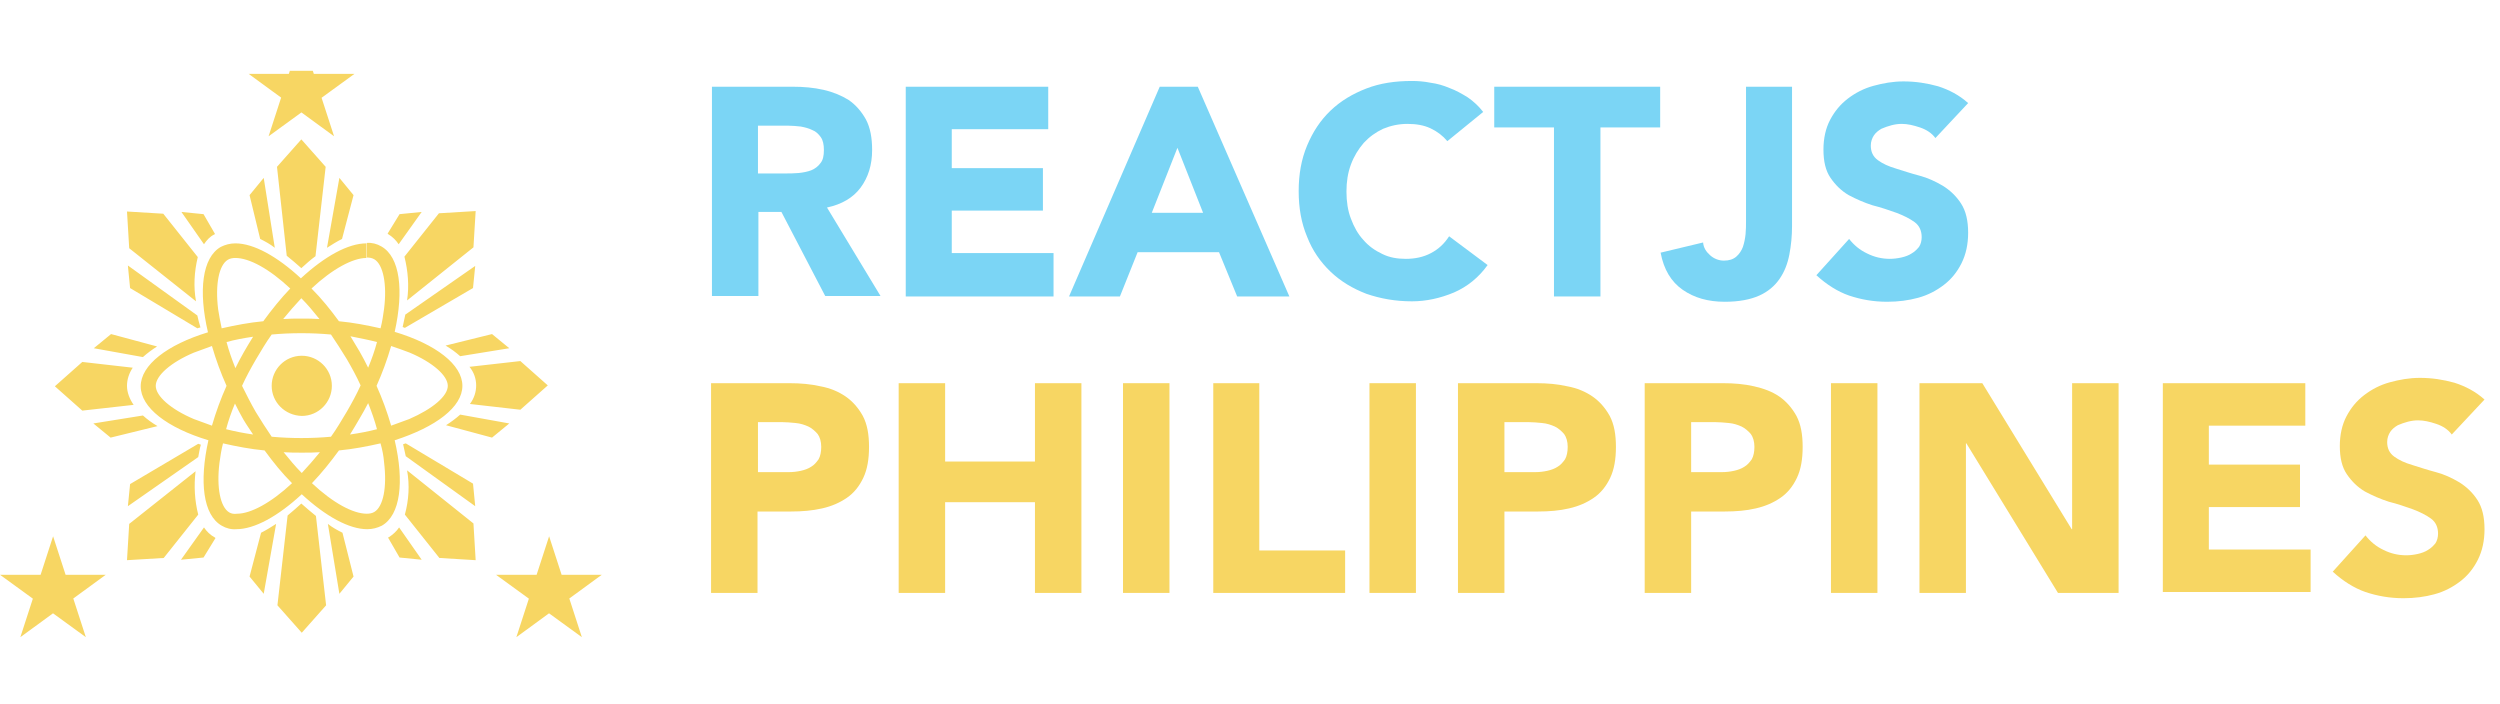 <?xml version="1.0" encoding="utf-8"?>
<!-- Generator: Adobe Illustrator 24.0.0, SVG Export Plug-In . SVG Version: 6.00 Build 0)  -->
<svg version="1.1" id="Component_1_1" xmlns="http://www.w3.org/2000/svg" xmlns:xlink="http://www.w3.org/1999/xlink" x="0px"
	 y="0px" viewBox="0 0 565 159" style="enable-background:new 0 0 565 159;" xml:space="preserve">
<style type="text/css">
	.st0{clip-path:url(#SVGID_2_);}
	.st1{fill:#F7D663;}
	.st2{fill-rule:evenodd;clip-rule:evenodd;fill:#F7D663;}
	.st3{enable-background:new    ;}
	.st4{fill:#7BD5F5;}
</style>
<g>
	<defs>
		<rect id="SVGID_1_" y="8" width="136" height="136"/>
	</defs>
	<clipPath id="SVGID_2_">
		<use xlink:href="#SVGID_1_"  style="overflow:visible;"/>
	</clipPath>
	<g id="reactjs-ph_blue_-edited" transform="translate(0 8)" class="st0">
		<g id="Group_30">
			<path id="Path_68" class="st1" d="M56.2,8.7h23.9L60.7,22.8L68.1,0l7.4,22.8L56.2,8.7z"/>
			<path id="Path_69" class="st1" d="M112.1,121.9H136l-19.3,14.1l7.4-22.8l7.4,22.8L112.1,121.9L112.1,121.9z"/>
			<path id="Path_70" class="st1" d="M0,121.9h23.9L4.6,136l7.4-22.8l7.4,22.8L0,121.9z"/>
			<path id="Path_71" class="st2" d="M104.5,79.2c0-4.8-6-9.4-15.3-12.2c2.1-9.4,1.2-16.9-3-19.3c-1-0.6-2.2-0.9-3.3-0.8v3.3
				c0.6,0,1.2,0.1,1.7,0.4c2,1.2,2.9,5.6,2.2,11.2c-0.2,1.4-0.4,2.9-0.8,4.4c-3.1-0.7-6.2-1.3-9.4-1.6c-1.9-2.6-3.9-5.1-6.2-7.4
				c4.8-4.5,9.4-6.9,12.4-6.9v-3.3l0,0c-4.1,0-9.4,2.9-14.8,7.9c-5.4-5-10.7-7.9-14.8-7.9v3.3c3.1,0,7.6,2.4,12.4,6.9
				c-2.2,2.3-4.2,4.8-6.1,7.4c-3.2,0.3-6.3,0.9-9.4,1.6c-0.3-1.5-0.6-2.9-0.8-4.3c-0.7-5.7,0.2-10,2.2-11.2c0.5-0.3,1.1-0.4,1.7-0.4
				v-3.3l0,0c-1.2,0-2.3,0.3-3.3,0.8c-4.2,2.4-5.1,9.9-2.9,19.3c-9.2,2.8-15.2,7.4-15.2,12.2s6,9.4,15.3,12.2
				c-2.1,9.4-1.2,16.9,3,19.3c1,0.6,2.2,0.9,3.3,0.8c4.1,0,9.4-2.9,14.8-7.9c5.4,5,10.7,7.9,14.8,7.9c1.2,0,2.3-0.3,3.3-0.8
				c4.2-2.4,5.1-9.9,2.9-19.3C98.5,88.5,104.5,84,104.5,79.2z M85.2,69.3c-0.5,1.9-1.2,3.9-2,5.8c-0.6-1.2-1.2-2.4-1.9-3.6
				s-1.4-2.3-2.1-3.5C81.2,68.4,83.3,68.8,85.2,69.3L85.2,69.3z M78.4,85c-1.2,2-2.3,3.9-3.6,5.7c-2.2,0.2-4.4,0.3-6.7,0.3
				s-4.5-0.1-6.7-0.3c-1.2-1.8-2.4-3.6-3.6-5.6c-1.1-1.9-2.1-3.9-3.1-5.9c0.9-2,2-4,3.1-5.9c1.2-2,2.3-3.9,3.6-5.7
				c2.2-0.2,4.4-0.3,6.7-0.3s4.5,0.1,6.7,0.3c1.2,1.8,2.4,3.6,3.6,5.6c1.1,1.9,2.2,3.9,3.1,5.9C80.6,81.1,79.5,83.1,78.4,85L78.4,85
				z M83.2,83.1c0.8,2,1.5,4,2,5.9c-1.9,0.5-4,0.9-6.1,1.2c0.7-1.1,1.4-2.3,2.1-3.5S82.6,84.3,83.2,83.1L83.2,83.1z M68.2,98.9
				c-1.5-1.5-2.8-3.1-4.1-4.7c1.3,0.1,2.7,0.1,4.1,0.1s2.8,0,4.1-0.1C71,95.8,69.6,97.4,68.2,98.9L68.2,98.9z M57.2,90.2
				c-2.1-0.3-4.1-0.7-6.1-1.2c0.5-1.9,1.2-3.9,2-5.8c0.6,1.2,1.2,2.4,1.9,3.6S56.5,89.1,57.2,90.2L57.2,90.2z M68.1,59.4
				c1.5,1.5,2.8,3.1,4.1,4.7c-1.3-0.1-2.7-0.1-4.1-0.1s-2.8,0-4.1,0.1C65.3,62.5,66.7,60.9,68.1,59.4L68.1,59.4z M57.2,68.1
				c-0.7,1.1-1.4,2.3-2.1,3.5s-1.3,2.4-1.9,3.6c-0.8-2-1.5-4-2-5.9C53,68.8,55.1,68.4,57.2,68.1L57.2,68.1z M43.8,86.7
				c-5.2-2.2-8.6-5.2-8.6-7.5s3.4-5.3,8.6-7.5c1.3-0.5,2.7-1,4.1-1.5c0.9,3.1,2,6.1,3.3,9c-1.3,2.9-2.4,5.9-3.3,9
				C46.5,87.7,45.1,87.2,43.8,86.7L43.8,86.7z M51.8,107.8c-2-1.2-2.9-5.6-2.2-11.2c0.2-1.4,0.4-2.9,0.8-4.4
				c3.1,0.7,6.2,1.3,9.4,1.6c1.9,2.6,3.9,5.1,6.2,7.4c-4.8,4.5-9.4,6.9-12.4,6.9C52.9,108.2,52.3,108.1,51.8,107.8L51.8,107.8z
				 M86.8,96.5c0.7,5.7-0.2,10-2.2,11.2c-0.5,0.3-1.1,0.4-1.7,0.4c-3.1,0-7.6-2.4-12.4-6.9c2.2-2.3,4.2-4.8,6.1-7.4
				c3.2-0.3,6.3-0.9,9.4-1.6C86.4,93.6,86.7,95.1,86.8,96.5L86.8,96.5z M92.5,86.7c-1.3,0.5-2.7,1-4.1,1.5c-0.9-3.1-2-6.1-3.3-9
				c1.3-2.9,2.4-5.9,3.3-9c1.5,0.5,2.9,1,4.2,1.5c5.2,2.2,8.6,5.2,8.6,7.5S97.8,84.4,92.5,86.7L92.5,86.7z M61.4,79.2
				c0-3.7,3-6.8,6.8-6.8c3.7,0,6.8,3,6.8,6.8c0,3.7-3,6.8-6.8,6.8C64.4,85.9,61.4,82.9,61.4,79.2z M71.3,49.9l2.3-20.2l-5.5-6.2
				l-5.5,6.2l2.2,20.1c1.1,0.9,2.2,1.8,3.3,2.8C69.2,51.6,70.2,50.7,71.3,49.9L71.3,49.9z M59.6,32.2l-3.2,3.9l2.4,9.9
				c1.2,0.6,2.3,1.2,3.3,2L59.6,32.2z M79.9,36.1l-3.2-3.9l-2.8,15.8c1.1-0.7,2.2-1.4,3.4-2L79.9,36.1z M76.7,126.2l3.2-3.9
				l-2.5-9.9c-1.2-0.6-2.3-1.2-3.3-2L76.7,126.2z M65,108.5l-2.3,20.3l5.5,6.2l5.5-6.2l-2.3-20.2c-1.1-0.9-2.2-1.8-3.3-2.8
				C67.1,106.7,66.1,107.6,65,108.5L65,108.5z M56.4,122.3l3.2,3.9l2.8-15.8c-1.1,0.7-2.2,1.4-3.4,2L56.4,122.3z M111.2,90.9
				l3.9-3.2l-11.1-2c-1,0.9-2.1,1.7-3.2,2.4L111.2,90.9z M115.1,70.7l-3.9-3.2l-10.5,2.6c1.2,0.7,2.3,1.5,3.3,2.4L115.1,70.7z
				 M106.2,83.3l11.4,1.3l6.2-5.5l-6.2-5.5l-11.5,1.3C108.1,77.3,108.1,80.8,106.2,83.3L106.2,83.3z M30,75.1l-11.4-1.3l-6.2,5.5
				l6.2,5.5l11.6-1.3c-0.9-1.3-1.5-2.8-1.5-4.3C28.7,77.7,29.2,76.3,30,75.1L30,75.1z M21.1,87.7l3.9,3.2l10.6-2.6
				c-1.2-0.7-2.3-1.5-3.3-2.4L21.1,87.7z M25.1,67.5l-3.9,3.2l11.1,2c1-0.9,2.1-1.7,3.2-2.4L25.1,67.5z M44.6,63.3L28.9,52l0.5,5.1
				l15.2,9.1c0.2-0.1,0.4-0.1,0.7-0.2C45,65,44.8,64.2,44.6,63.3L44.6,63.3z M48.4,45c0.1,0,0.1-0.1,0.2-0.1L46,40.4l-5-0.5l5.1,7.3
				C46.7,46.3,47.4,45.5,48.4,45L48.4,45z M44.7,50.1l-7.8-9.8l-8.2-0.5l0.5,8.3l15.1,12C43.7,56.8,43.9,53.4,44.7,50.1L44.7,50.1z
				 M91.7,95.1l15.7,11.3l-0.5-5.1l-15.2-9.1l-0.6,0.2C91.3,93.4,91.5,94.2,91.7,95.1z M87.9,113.4c-0.1,0-0.2,0.1-0.2,0.1l2.6,4.5
				l5,0.5l-5.1-7.3C89.6,112.1,88.8,112.8,87.9,113.4L87.9,113.4z M91.5,108.3l7.8,9.8l8.2,0.5l-0.5-8.3l-15-12
				C92.6,101.6,92.4,105,91.5,108.3L91.5,108.3z M90.1,47.2l5.2-7.3l-5,0.5l-2.7,4.4l0.1,0.1C88.7,45.5,89.5,46.3,90.1,47.2
				L90.1,47.2z M91.5,66.1l15.4-9l0.5-5L91.6,63.1C91.4,64,91.2,65,91,65.9L91.5,66.1z M92,59.9l15-12l0.5-8.2l-8.3,0.5L91.4,50
				C92.2,53.2,92.5,56.6,92,59.9L92,59.9z M46.1,111.2l-5.2,7.3L46,118l2.7-4.4l-0.1-0.1C47.5,112.9,46.7,112.1,46.1,111.2z
				 M44.2,98.5l-15,11.9l-0.5,8.2l8.3-0.5l7.8-9.8C44,105.2,43.8,101.8,44.2,98.5z M44.8,92.3l-15.4,9.1l-0.5,5l15.9-11.1
				c0.2-0.9,0.3-1.9,0.6-2.8L44.8,92.3z"/>
		</g>
	</g>
</g>
<g class="st3">
	<path class="st4" d="M160.8,19.6h18.4c2.4,0,4.7,0.2,6.9,0.7c2.2,0.5,4.1,1.3,5.7,2.3c1.6,1.1,2.9,2.6,3.9,4.4
		c1,1.9,1.4,4.2,1.4,6.9c0,3.4-0.9,6.2-2.6,8.5c-1.7,2.3-4.3,3.8-7.6,4.5l12.1,20h-12.5l-9.9-19h-5.2v19h-10.5V19.6z M171.3,39.2
		h6.2c0.9,0,1.9,0,3-0.1c1-0.1,2-0.3,2.8-0.6c0.8-0.3,1.6-0.9,2.1-1.6c0.6-0.7,0.8-1.7,0.8-3c0-1.2-0.2-2.2-0.7-2.9
		c-0.5-0.7-1.1-1.3-1.9-1.6c-0.8-0.4-1.6-0.6-2.6-0.8c-1-0.1-1.9-0.2-2.9-0.2h-6.8V39.2z"/>
	<path class="st4" d="M204.7,19.6h32.2v9.6h-21.8v8.8h20.6v9.6h-20.6v9.6h23V67h-33.4V19.6z"/>
	<path class="st4" d="M262.1,19.6h8.6L291.4,67h-11.8l-4.1-10h-18.4l-4,10h-11.5L262.1,19.6z M266.1,33.4l-5.8,14.7h11.6L266.1,33.4
		z"/>
	<path class="st4" d="M327.1,31.9c-1-1.2-2.3-2.2-3.8-2.9c-1.5-0.7-3.2-1-5.2-1c-2,0-3.8,0.4-5.5,1.1c-1.7,0.8-3.1,1.8-4.4,3.2
		c-1.2,1.4-2.2,3-2.9,4.9c-0.7,1.9-1,3.9-1,6.1c0,2.2,0.3,4.3,1,6.1c0.7,1.9,1.6,3.5,2.8,4.8c1.2,1.4,2.6,2.4,4.3,3.2
		c1.6,0.8,3.4,1.1,5.3,1.1c2.1,0,4-0.4,5.7-1.3c1.7-0.9,3-2.1,4.1-3.8l8.7,6.5c-2,2.8-4.6,4.9-7.6,6.2c-3.1,1.3-6.3,2-9.5,2
		c-3.7,0-7.1-0.6-10.3-1.7c-3.1-1.2-5.8-2.8-8.1-5c-2.3-2.2-4.1-4.8-5.3-7.9c-1.3-3.1-1.9-6.5-1.9-10.3c0-3.8,0.6-7.2,1.9-10.3
		c1.3-3.1,3-5.7,5.3-7.9c2.3-2.2,5-3.8,8.1-5c3.1-1.2,6.5-1.7,10.3-1.7c1.3,0,2.7,0.1,4.2,0.4c1.5,0.2,2.9,0.6,4.3,1.2
		c1.4,0.5,2.8,1.3,4.1,2.1c1.3,0.9,2.5,2,3.5,3.3L327.1,31.9z"/>
	<path class="st4" d="M351.2,28.8h-13.5v-9.2h37.5v9.2h-13.5V67h-10.5V28.8z"/>
	<path class="st4" d="M405,51.1c0,2.2-0.2,4.3-0.6,6.4c-0.4,2.1-1.1,3.9-2.2,5.5c-1.1,1.6-2.6,2.9-4.6,3.8s-4.6,1.4-7.8,1.4
		c-3.8,0-6.9-0.9-9.5-2.7c-2.6-1.8-4.3-4.6-5-8.4l9.6-2.3c0.1,1.2,0.7,2.1,1.6,2.9c0.9,0.8,2,1.2,3.1,1.2c1.2,0,2.1-0.3,2.8-0.9
		c0.7-0.6,1.2-1.4,1.5-2.2c0.3-0.9,0.5-1.9,0.6-2.9c0.1-1,0.1-2,0.1-2.9V19.6H405V51.1z"/>
	<path class="st4" d="M437.4,31.2c-0.8-1.1-2-1.9-3.5-2.4c-1.5-0.5-2.8-0.8-4.1-0.8c-0.8,0-1.5,0.1-2.3,0.3
		c-0.8,0.2-1.6,0.5-2.3,0.8c-0.7,0.4-1.3,0.9-1.7,1.5c-0.4,0.6-0.7,1.4-0.7,2.3c0,1.4,0.5,2.5,1.6,3.3c1.1,0.8,2.4,1.4,4.1,1.9
		c1.6,0.5,3.4,1.1,5.3,1.6c1.9,0.5,3.6,1.3,5.3,2.3c1.6,1,3,2.3,4.1,4c1.1,1.7,1.6,3.9,1.6,6.6c0,2.6-0.5,4.9-1.5,6.9
		c-1,2-2.3,3.6-4,4.9c-1.7,1.3-3.6,2.3-5.8,2.9c-2.2,0.6-4.5,0.9-7,0.9c-3.1,0-5.9-0.5-8.6-1.4c-2.6-0.9-5.1-2.5-7.4-4.6l7.4-8.2
		c1.1,1.4,2.4,2.5,4.1,3.3c1.6,0.8,3.3,1.2,5.1,1.2c0.8,0,1.7-0.1,2.6-0.3c0.9-0.2,1.7-0.5,2.3-0.9c0.7-0.4,1.2-0.9,1.7-1.5
		c0.4-0.6,0.6-1.4,0.6-2.2c0-1.4-0.5-2.6-1.6-3.4c-1.1-0.8-2.5-1.5-4.1-2.1c-1.7-0.6-3.4-1.2-5.4-1.7c-1.9-0.6-3.7-1.4-5.4-2.3
		c-1.7-1-3-2.3-4.1-3.9c-1.1-1.6-1.6-3.7-1.6-6.4c0-2.5,0.5-4.8,1.5-6.7c1-1.9,2.3-3.5,4-4.8c1.7-1.3,3.6-2.3,5.8-2.9
		c2.2-0.6,4.4-1,6.8-1c2.7,0,5.3,0.4,7.8,1.1c2.5,0.8,4.8,2,6.8,3.8L437.4,31.2z"/>
</g>
<g class="st3">
	<path class="st1" d="M160.8,86.6h17.6c2.5,0,4.8,0.2,7,0.7c2.2,0.4,4.1,1.2,5.7,2.3c1.6,1.1,2.9,2.6,3.9,4.4c1,1.9,1.4,4.2,1.4,7
		c0,2.8-0.4,5.1-1.3,7c-0.9,1.9-2.1,3.4-3.7,4.5c-1.6,1.1-3.4,1.9-5.6,2.4s-4.5,0.7-7,0.7h-7.6V134h-10.5V86.6z M171.3,106.7h7
		c0.9,0,1.8-0.1,2.7-0.3s1.7-0.5,2.3-0.9c0.7-0.4,1.2-1,1.7-1.7c0.4-0.7,0.6-1.7,0.6-2.8c0-1.2-0.3-2.2-0.8-2.9
		c-0.6-0.7-1.3-1.3-2.1-1.7c-0.9-0.4-1.8-0.7-2.9-0.8c-1.1-0.1-2.1-0.2-3.1-0.2h-5.4V106.7z"/>
	<path class="st1" d="M203.1,86.6h10.5v17.7h20.3V86.6h10.5V134h-10.5v-20.5h-20.3V134h-10.5V86.6z"/>
	<path class="st1" d="M253.8,86.6h10.5V134h-10.5V86.6z"/>
	<path class="st1" d="M274.1,86.6h10.5v37.8H304v9.6h-29.8V86.6z"/>
	<path class="st1" d="M309.6,86.6H320V134h-10.5V86.6z"/>
	<path class="st1" d="M329.6,86.6h17.6c2.5,0,4.8,0.2,7,0.7c2.2,0.4,4.1,1.2,5.7,2.3c1.6,1.1,2.9,2.6,3.9,4.4c1,1.9,1.4,4.2,1.4,7
		c0,2.8-0.4,5.1-1.3,7c-0.9,1.9-2.1,3.4-3.7,4.5c-1.6,1.1-3.4,1.9-5.6,2.4c-2.1,0.5-4.5,0.7-7,0.7H340V134h-10.5V86.6z M340,106.7h7
		c0.9,0,1.8-0.1,2.7-0.3s1.7-0.5,2.3-0.9c0.7-0.4,1.2-1,1.7-1.7c0.4-0.7,0.6-1.7,0.6-2.8c0-1.2-0.3-2.2-0.8-2.9
		c-0.6-0.7-1.3-1.3-2.1-1.7c-0.9-0.4-1.8-0.7-2.9-0.8c-1.1-0.1-2.1-0.2-3.1-0.2H340V106.7z"/>
	<path class="st1" d="M371.8,86.6h17.6c2.5,0,4.8,0.2,7,0.7s4.1,1.2,5.7,2.3c1.6,1.1,2.9,2.6,3.9,4.4c1,1.9,1.4,4.2,1.4,7
		c0,2.8-0.4,5.1-1.3,7c-0.9,1.9-2.1,3.4-3.7,4.5c-1.6,1.1-3.4,1.9-5.6,2.4c-2.1,0.5-4.5,0.7-7,0.7h-7.6V134h-10.5V86.6z
		 M382.2,106.7h7c0.9,0,1.8-0.1,2.7-0.3s1.7-0.5,2.3-0.9c0.7-0.4,1.2-1,1.7-1.7c0.4-0.7,0.6-1.7,0.6-2.8c0-1.2-0.3-2.2-0.8-2.9
		c-0.6-0.7-1.3-1.3-2.1-1.7c-0.9-0.4-1.8-0.7-2.9-0.8c-1.1-0.1-2.1-0.2-3.1-0.2h-5.4V106.7z"/>
	<path class="st1" d="M413.8,86.6h10.5V134h-10.5V86.6z"/>
	<path class="st1" d="M433.8,86.6H448l20.2,33h0.1v-33h10.5V134h-13.7l-20.7-33.8h-0.1V134h-10.5V86.6z"/>
	<path class="st1" d="M488.8,86.6H521v9.6h-21.8v8.8h20.6v9.6h-20.6v9.6h23v9.6h-33.4V86.6z"/>
	<path class="st1" d="M554.1,98.2c-0.8-1.1-2-1.9-3.5-2.4c-1.5-0.5-2.8-0.8-4.1-0.8c-0.8,0-1.5,0.1-2.3,0.3
		c-0.8,0.2-1.6,0.5-2.3,0.8c-0.7,0.4-1.3,0.9-1.7,1.5c-0.4,0.6-0.7,1.4-0.7,2.3c0,1.4,0.5,2.5,1.6,3.3c1.1,0.8,2.4,1.4,4.1,1.9
		c1.6,0.5,3.4,1.1,5.3,1.6c1.9,0.5,3.6,1.3,5.3,2.3c1.6,1,3,2.3,4.1,4c1.1,1.7,1.6,3.9,1.6,6.6c0,2.6-0.5,4.9-1.5,6.9
		c-1,2-2.3,3.6-4,4.9c-1.7,1.3-3.6,2.3-5.8,2.9c-2.2,0.6-4.5,0.9-7,0.9c-3.1,0-5.9-0.5-8.6-1.4c-2.6-0.9-5.1-2.5-7.4-4.6l7.4-8.2
		c1.1,1.4,2.4,2.5,4.1,3.3c1.6,0.8,3.3,1.2,5.1,1.2c0.8,0,1.7-0.1,2.6-0.3c0.9-0.2,1.7-0.5,2.3-0.9c0.7-0.4,1.2-0.9,1.7-1.5
		c0.4-0.6,0.6-1.4,0.6-2.2c0-1.4-0.5-2.6-1.6-3.4c-1.1-0.8-2.5-1.5-4.1-2.1c-1.7-0.6-3.4-1.2-5.4-1.7c-1.9-0.6-3.7-1.4-5.4-2.3
		c-1.7-1-3-2.3-4.1-3.9c-1.1-1.6-1.6-3.7-1.6-6.4c0-2.5,0.5-4.8,1.5-6.7c1-1.9,2.3-3.5,4-4.8c1.7-1.3,3.6-2.3,5.8-2.9
		c2.2-0.6,4.4-1,6.8-1c2.7,0,5.3,0.4,7.8,1.1c2.5,0.8,4.8,2,6.8,3.8L554.1,98.2z"/>
</g>
</svg>
